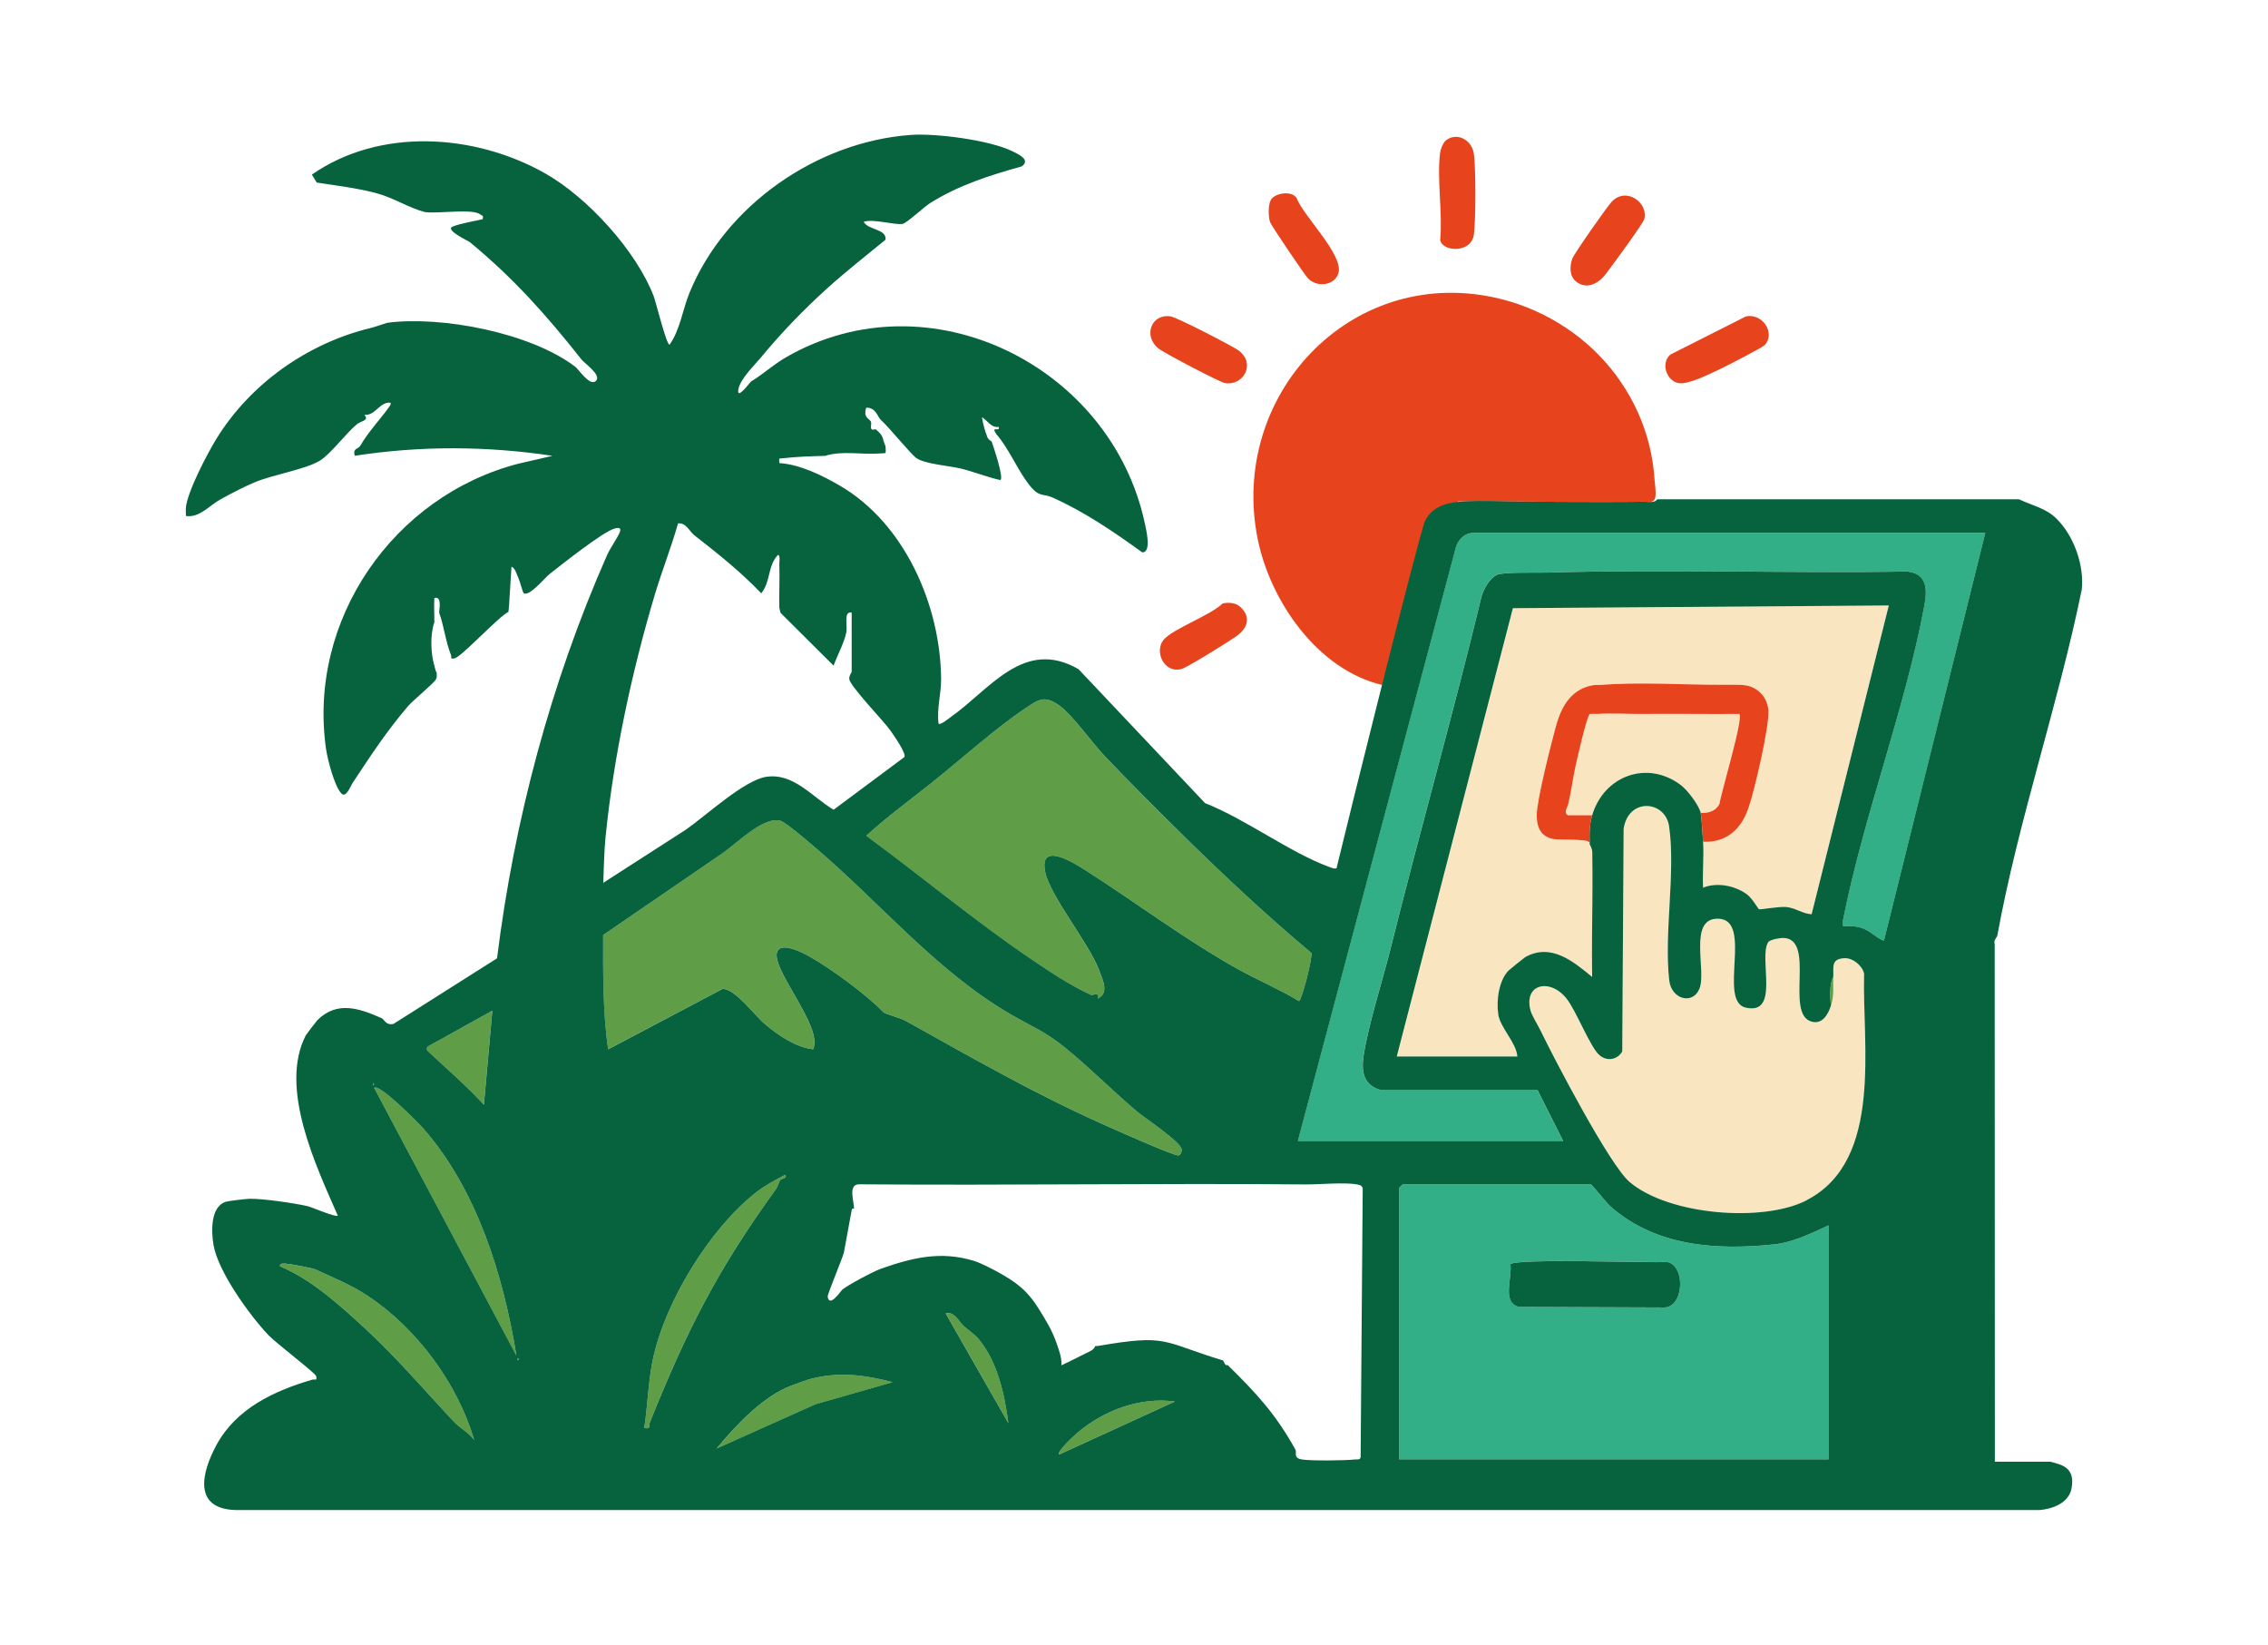 <?xml version="1.0" encoding="UTF-8"?>
<svg id="Capa_1" data-name="Capa 1" xmlns="http://www.w3.org/2000/svg" viewBox="0 0 568.33 412.13">
  <defs>
    <style>
      .cls-1 {
        fill: #e7441e;
      }

      .cls-2 {
        fill: #32af87;
      }

      .cls-3 {
        fill: #06633d;
      }

      .cls-4 {
        fill: #f9e5bf;
      }

      .cls-5 {
        fill: #5f9d46;
      }
    </style>
  </defs>
  <path class="cls-1" d="M346.39,171.63c-16.19-3.8-28.14-21.02-31.26-36.73-7.09-35.61,22.93-68.1,59.19-60.4,11.43,2.43,21.91,8.73,29.3,17.79,3.64,4.47,6.51,9.56,8.4,15,.96,2.77,1.67,5.63,2.12,8.53.23,1.48.39,2.97.48,4.46.08,1.26.44,3.12.17,4.33-.34,1.53-1.6,1.08-2.8,1.09-15.52.16-31.06-.1-46.59-.06-.77,1.2-2.25.9-3.1,1.45-3.51,2.26-4.14,5.55-5.05,9.05-.13.5-1.08.39-1.18.84-2.54,11.53-6.68,23.42-9.68,34.64Z"/>
  <path class="cls-1" d="M437.5,79.27c4.22-.85,7.46,4.23,4.72,7.18-.65.69-9.79,5.36-11.41,6.12-2.44,1.14-7.82,3.89-10.24,3.41-3.07-.61-4.45-5.12-1.97-7.16l18.89-9.54Z"/>
  <path class="cls-1" d="M362.27,35.22c2.8-2.26,6.52-.14,7.04,3.18.53,3.36.53,17.11,0,20.48-.73,4.64-7.88,4.23-8.42,1.25.64-6.84-.85-15.14-.03-21.78.11-.92.73-2.57,1.41-3.12Z"/>
  <path class="cls-1" d="M310.48,87.89c4.26,3.27,1.07,8.87-3.53,8.09-1.33-.23-15.37-7.6-16.72-8.71-3.81-3.14-1.72-8.74,3.12-8,1.53.23,15.61,7.45,17.13,8.62Z"/>
  <path class="cls-1" d="M394.91,70.51c-1.67-1.34-1.57-3.85-.92-5.7.42-1.2,8.74-13.07,9.89-14.28,3.72-3.89,9.34.43,8.12,4.46-.33,1.09-8.41,12.15-9.76,13.85-1.81,2.27-4.7,3.8-7.34,1.67Z"/>
  <path class="cls-1" d="M318.74,49.7c1.25-1.33,4.86-1.97,6.16-.12,1.71,4.6,11.85,14.29,10.49,18.88-.89,2.99-5.26,3.75-7.65,1.25-.9-.94-9.23-13.27-9.49-14.08-.46-1.45-.56-4.81.49-5.93Z"/>
  <path class="cls-1" d="M310.56,151.86c2.87,2.34,2.34,5.24-.47,7.34-1.71,1.28-12.53,8.01-13.99,8.41-4.4,1.23-6.92-4.41-4.53-7.3,2.27-2.74,11.76-6.13,14.78-9.1,1.3-.34,3.15-.22,4.21.65Z"/>
  <path class="cls-2" d="M398.67,296.74c.35.11,3.7,4.47,4.82,5.46,11.33,10.05,26.44,11.11,41.04,9.58,4.9-.51,9.3-2.78,13.67-4.76v58.63s-107.58,0-107.58,0v-67.99c0-.06.84-.91.91-.91h47.14ZM378.48,316.75c.54,3.3-2.23,9.7,2.18,10.68l36.14.14c5.17.24,5.68-10.38,1.07-11.37-4.7.21-38.1-.96-39.39.54Z"/>
  <path class="cls-4" d="M473.31,151.69l-19.34,77.36c-2.34-.13-3.91-1.55-6.34-1.81-1.8-.19-6.56.72-6.87.55-.21-.13-1.71-2.84-3.15-3.84-3.02-2.11-7.4-2.96-10.84-1.55-.19-3.8.24-7.7,0-11.48,5.82.22,9.47-3.07,11.32-8.32,1.49-4.27,5.35-20.67,5.03-24.65-.15-1.85-.97-3.55-2.42-4.73-1.69-1.38-3.31-1.62-5.4-1.62h-3.74c-10.24,0-20.55-.74-30.77.04-.39.03-.82-.05-1.21,0-5.7.8-8.26,5.15-9.67,10.27-1.21,4.4-4.85,18.57-4.83,22.37,0,2.11.43,4.2,2.39,5.32,1.3.74,2.48.75,3.94.76,1.79,0,3.58.04,5.35.21.65.06,1.11.13,1.6.57.02.02.05.04.07.06.05.05.1.1.15.15,1.22,1.39.47,3.94.48,5.55,0,.82,0,1.63,0,2.44s0,1.69,0,2.53c0,1.21-.01,2.42-.02,3.64,0,.43-.01.87-.01,1.29-.02,2.46-.05,4.93-.07,7.39-.02,2.85-.04,5.69,0,8.54,0,.33-.16,1.88.02,2.04-4.68-3.87-10.32-8.58-16.76-4.97-.23.13-3.98,3.16-4.18,3.36-2.46,2.5-3.11,7.62-2.58,10.94.56,3.52,4.52,7.06,4.8,10.61h-30.22l29.1-112.33,94.2-.68Z"/>
  <path class="cls-2" d="M497.48,133.55l-25.39,102.14c-2.27-.82-3.44-2.66-6.03-3.33-1.46-.38-2.76-.37-4.24-.3v-1.49c5.14-26.09,15.54-52.84,20.37-78.77.76-4.05.8-8.12-4.32-8.62-29.75.5-59.81-.62-89.39.26-3.35.1-10.05-.13-12.78.39-2.14.41-4.04,3.8-4.51,5.77-7.09,29.42-15.4,58.54-22.71,87.9-2.03,8.16-5.61,19.17-6.8,27.04-.61,4.05.03,7.42,4.42,8.59h39.18s6.41,12.73,6.41,12.73h-66.48l39.45-148.21c.37-2.09,2.2-4.1,4.36-4.1h128.43Z"/>
  <path class="cls-4" d="M459.41,244.76c.1-2.47-.62-4.5,2.82-4.65,2.09-.09,4.46,1.85,4.91,3.87-.52,17.78,4.87,46.77-14.34,56.72-10.98,5.68-34.68,3.76-44.46-4.57-4.98-4.24-18.81-30.73-22.38-38.06-.66-1.35-2.09-3.6-2.42-4.83-1.83-6.77,4.94-8.22,9.04-3,2.46,3.13,5.89,12.15,8.22,14.14,1.89,1.61,4.45,1.21,5.71-.9l.36-55.85c1.25-7.9,10.46-7.03,11.39-.58,1.68,11.62-1.32,26.8.04,38.64.54,4.71,5.85,6.18,7.55,2.09,1.88-4.51-3-17.87,4.83-17.55,8.69.36-.3,20.69,6.8,22.28,8.67,1.95,3.15-12.37,5.59-16.37.42-.69,3.12-1.13,3.95-1.08,8.01.45.19,19.09,6.93,20.97,2.7.75,4.15-1.76,4.84-3.99.88-2.81.48-4.41.6-7.25Z"/>
  <path class="cls-5" d="M266.96,262.54c6.21,5.03,11.95,10.89,18.09,16.05,1.88,1.58,11.03,7.61,11.08,9.47.01.57-.33,1.32-.83,1.42-1.02.19-16.76-6.84-19.15-7.9-16.95-7.58-33.24-16.92-49.24-25.84-1.15-.64-5.15-1.74-5.48-2.08-4.24-4.4-13.14-10.98-18.81-14.13-1.56-.87-6.36-3.32-7.69-1.46-2.7,3.76,11.52,19.09,8.8,24.82-4.44-.54-8.74-3.51-12.09-6.34-2.59-2.19-7.39-8.81-10.57-8.8l-28.7,15.14c-1.33-9.48-1.27-19.05-1.24-28.61l29.83-20.46c3.69-2.53,10.16-9.19,14.48-8.23,1.37.3,7.36,5.51,8.91,6.82,16.14,13.74,30.11,30.66,48.54,41.51,5.59,3.29,8.7,4.27,14.05,8.61Z"/>
  <path class="cls-5" d="M296.55,209.37c10.31,10.16,20.92,20.04,32.03,29.37.45,1.01-2.44,12.09-3.06,12.08-5.1-3.05-10.68-5.4-15.84-8.31-12.82-7.22-25.14-16.48-37.49-24.35-2.87-1.83-11.77-7.54-10.31.16,1.15,6.05,10.87,17.78,13.48,24.64.98,2.56,2.63,5.86-.29,7.24.27-2.03-1.08-.63-1.82-.97-5.27-2.45-10.26-5.8-15.06-9.05-14.13-9.58-27.37-20.68-41.14-30.77,5.09-4.62,10.64-8.72,16.02-12.98,7.38-5.84,16.26-13.9,23.91-19,3.23-2.15,4.71-3.31,8.43-.68,3.36,2.37,8.27,9.41,11.44,12.73,6.42,6.72,13.07,13.37,19.69,19.89Z"/>
  <path class="cls-4" d="M430.87,201.42c-.88,1.78-2.8,2.4-4.71,2.24-.33-1.82-3.33-5.72-4.88-6.91-8.39-6.43-19.34-2.51-22.32,7.51-2.01,0-4.03,0-6.04,0-1.22-.57-.19-1.92,0-2.71.78-3.15,1.14-6.32,1.81-9.38.41-1.88,2.86-12.73,3.62-13.3.2-.03.42.04.6,0,.33-.08.82.02,1.21,0,3.67-.25,7.75.03,11.48,0,8.05-.07,16.13.05,24.18,0,1.08,1.1-4.56,19.61-4.97,22.54Z"/>
  <path class="cls-5" d="M129.4,339.65l-35.65-67.08c1.28-1.21,11.28,8.98,12.4,10.26,13.5,15.47,20,36.93,23.26,56.82Z"/>
  <path class="cls-5" d="M195.48,295.71c-.4.57-.46,1.42-1.07,2.26-14.72,20.31-22.38,35.53-31.61,58.49-.37.91.35,1.64-1.36,1.32.9-5.79.97-11.67,2.21-17.42,3.11-14.46,14.28-32.56,25.79-41.6,2.25-1.77,4.82-3.13,7.36-4.42.58.87-1.04.98-1.32,1.37Z"/>
  <path class="cls-5" d="M123.36,253.23l-2.11,23.56c-4.32-4.72-9.18-8.87-13.82-13.24-.51-.48-.55-.41-.38-1.25l16.32-9.07Z"/>
  <path class="cls-5" d="M294.41,351.14l-29,13.29c-.69-.68,3.88-4.85,4.55-5.42,6.66-5.67,15.73-9.05,24.46-7.87Z"/>
  <path class="cls-5" d="M241.43,332.19c1.34,1.22,2.75,1.99,4.01,3.55,4.63,5.73,6.31,13.72,7.26,20.84l-15.7-27.5c2.03-.67,3.47,2.24,4.44,3.12Z"/>
  <path class="cls-5" d="M458.8,252.01c-.24-2.15-.37-5.51.6-7.25-.12,2.84.28,4.44-.6,7.25Z"/>
  <path class="cls-5" d="M223.69,346.31l-19.49,5.59-24.62,11.03c4.69-5.7,11.66-13.13,18.7-15.75.86-.32,3.94-1.44,4.47-1.59,7.21-1.99,13.84-1.14,20.93.71Z"/>
  <path class="cls-5" d="M79.08,318.08c4.01,1.85,8.99,3.9,13.05,6.58,12.39,8.18,22.48,21.91,26.71,36.14-1.2-1.74-3.66-3.07-4.94-4.42-7.4-7.89-14.5-16.26-22.56-23.68-6.2-5.71-13.42-12.23-21.16-15.41-.16-1.02,1.47-.66,2.1-.59,1.15.12,6.04,1.04,6.8,1.39Z"/>
  <path class="cls-5" d="M93.45,271.36c.39.2.39.4,0,.6v-.6Z"/>
  <path class="cls-5" d="M129.71,340.26c.39.2.39.4,0,.6v-.6Z"/>
  <path class="cls-3" d="M378.48,316.75c1.29-1.5,34.69-.33,39.39-.54,4.61.99,4.1,11.61-1.07,11.37l-36.14-.14c-4.42-.98-1.64-7.38-2.18-10.68Z"/>
  <path class="cls-3" d="M521.66,147.76c.67-6.12-1.99-13.56-6.35-17.83-2.7-2.66-5.96-3.2-9.37-4.84-30.21-.01-60.45.01-90.66,0-.42.67-1.3.71-2.14.67-.02,0-.04,0-.06,0-.2,0-.39-.02-.57-.03-.18-.01-.34-.02-.49-.02h-.05c-3.76.04-7.53.05-11.3.05-2.58,0-5.16,0-7.74-.02-3.94-.01-7.88-.04-11.82-.06h-.03c-4.77-.02-9.66-.34-14.42-.03-.3.01-.59.04-.88.06-.16.01-.31.03-.47.05-3.44.35-6.56,1.45-8.22,4.78-.67,1.35-5.64,20.7-10.78,41.07-4.8,19.06-9.73,39.02-11.4,45.95-.67.16-1.17-.11-1.77-.33-9.81-3.56-21.08-12.06-31.16-16l-31.71-33.56c-13.75-7.95-22.23,5.14-32.12,12.06-.54.38-2.53,2.05-2.96,1.57-.48-3.78.67-7.47.64-11.2-.15-18.42-9.12-38.95-25.34-48.4-4.46-2.61-10.14-5.37-15.19-5.67-.08-1.4-.21-1.08.9-1.21,3.43-.41,7.13-.5,10.59-.6,4.2-1.37,9.22-.25,13.63-.6,1.86-.15,1.55.3,1.48-1.81-.96-2.28-.33-2.44-2.42-4.23-.1-.08-.9.24-1.11-.08-.29-.43.08-1.43-.13-1.86-.42-.84-1.99-.94-1.17-3.5,2.46-.02,2.81,2.27,3.62,3.02,2.46,2.29,7.46,8.56,8.97,9.63,2.09,1.47,8.24,1.92,11.11,2.61,3.21.77,6.56,2.14,9.82,2.87,1.22.04-1.8-8.88-2.11-9.68-.03-.07-.74-.3-1.05-1.05-.57-1.39-1.14-3.48-1.37-5,1.48.84,2.22,2.67,4.22,2.43.24,1.02-.76.36-1.08.68-.21.21.51,1.07.47,1.12,3.18,3.67,5.31,8.97,8.19,12.66,2.61,3.34,3.41,2.12,5.85,3.21,8.09,3.61,15.36,8.59,22.52,13.76,2.45.03.94-5.87.64-7.3-8.4-39.36-54.01-62.23-89.87-41.6-3.25,1.87-5.64,4.18-8.82,6.1-.18.11-3.64,4.85-3.16,2,.46-2.71,4.05-6.08,5.77-8.16,5.03-6.09,10.58-11.85,16.57-17.26,4.65-4.2,9.7-8.14,14.53-12.11.37-2.76-4.4-2.39-5.46-4.5,2.38-.82,8.17.94,9.83.51,1.07-.28,5.34-4.28,6.9-5.25,7.22-4.48,14.76-6.87,22.89-9.14,2.3-1.68-.91-3.07-2.33-3.78-5.66-2.8-19.19-4.56-25.49-4.1-23.53,1.69-46.44,17.62-55.42,39.47-1.78,4.33-2.36,9.33-5.03,13.09-.81,0-3.38-10.59-3.99-12.2-4.36-11.28-16.48-24.71-27.33-30.81-17.64-9.91-41.34-11.42-58.31.39l1.22,2c5.01.76,10.24,1.38,15.12,2.7,4.14,1.13,8.09,3.69,11.95,4.68,3.01.51,11.95-.96,13.9.6.45.36.88.15.6,1.2-2.18.5-5.49,1.04-7.5,1.83-2.11.83,3.93,3.62,4.24,3.87,10.95,9.01,19.21,18.29,28.07,29.49.75.95,5.05,3.85,3.59,5.31-1.5,1.5-4.27-2.83-5.21-3.55-11.13-8.48-33.44-12.8-47.11-11-.23.03-2.83.99-4.14,1.3-15.83,3.83-30.18,13.98-38.68,27.81-2.21,3.6-7.22,13.12-7.62,17.18-.07.7.02,1.42.01,2.12,3.48.48,5.89-2.69,8.76-4.23,2.61-1.41,5.77-3.1,8.47-4.22,4.66-1.95,12.74-3.21,16.35-5.43,2.68-1.65,6.45-6.75,9.19-9.05,1.25-1.05,3.22-.89,1.95-2.42,2.54.21,3.48-2.57,5.76-3.02,1.43-.29.74.64.24,1.32-2.41,3.29-4.91,5.84-7.01,9.41-.55.94-1.97.6-1.41,2.55,16.4-2.54,33.15-2.47,49.55.01l-8.58,1.98c-31.27,8.11-52.77,39.12-48.17,71.39.36,2.59,2.11,9.44,3.87,11.24,1.17,1.2,2.25-1.83,2.75-2.58,4.3-6.48,8.37-12.8,13.93-19.31,1.28-1.49,6.48-5.72,7.01-6.73.35-.67.11-1.11.19-1.61-.35-.56-.42-1.2-.6-1.81-.91-3.09-1.09-7.71,0-10.88.02-1.98-.13-4.04,0-6.04,1.85-.62,1.29,2.49,1.2,3.62,1.23,3.43,1.61,7.25,2.97,10.64.22.57-.33,1.11.93.82,1.75-.41,10.87-10.32,13.47-11.65l.15-1.62.61-9.67c.91.24,1.4,2.14,1.81,3.02.28.62,1.04,3.45,1.24,3.6,1.4.96,5.23-3.8,6.48-4.78,3.16-2.49,13.27-10.51,16.26-11.4.8-.24,1.81-.35,1.39.79-.52,1.43-2.43,4.05-3.22,5.84-14.11,31.96-23.29,66.52-27.58,101.04l-25.93,16.42c-1.92.47-2.29-1.11-2.99-1.43-5.54-2.43-11.11-4.45-16.12.52-.17.17-2.78,3.58-2.89,3.79-6.78,13.16,2.63,32.83,8.03,45.17-.6.47-6.42-2.11-7.59-2.38-3.47-.79-11.06-1.88-14.47-1.85-.88.01-5.22.53-5.92.73-4.01,1.16-3.71,7.56-3.18,10.79,1.11,6.66,9.04,17.68,13.85,22.72,1.8,1.89,11.69,9.43,11.88,10.19.32,1.31-.39.73-.92.88-9.63,2.8-19.16,7.28-24.08,16.42-3.67,6.81-5.95,15.88,4.72,16.26h452.14c3.27-.25,7.28-1.77,7.99-5.3,1.09-5.43-2.49-6.06-5.29-6.81h-13.9l-.04-129.71c-.37-.83.59-1.75.65-2.04,5.19-28.66,15.3-58.02,21.16-86.72ZM256.99,177.43c3.24-2.15,4.71-3.32,8.43-.68,3.36,2.38,8.27,9.41,11.44,12.73,6.42,6.72,13.07,13.37,19.69,19.89,10.31,10.16,20.91,20.04,32.03,29.37.45,1.01-2.44,12.09-3.07,12.08-5.09-3.06-10.68-5.4-15.84-8.31-12.82-7.22-25.14-16.48-37.48-24.35-2.87-1.83-11.77-7.54-10.31.16,1.15,6.05,10.87,17.77,13.49,24.63.97,2.56,2.63,5.86-.28,7.24.27-2.02-1.08-.62-1.82-.97-5.27-2.44-10.26-5.8-15.06-9.05-14.13-9.58-27.37-20.68-41.14-30.77,5.09-4.62,10.64-8.72,16.02-12.98,7.38-5.84,16.26-13.9,23.91-19ZM151.78,209.4c2.02-19.98,6.52-40.98,12.26-60.26,1.8-6.03,4.15-11.95,5.87-18.01,2.06-.19,2.81,1.98,4.1,2.99,5.83,4.54,11.61,9.15,16.75,14.53,2.43-2.98,1.54-6.9,4.23-9.66.6.36.27,1.72.3,2.41.13,3.61-.09,7.27,0,10.88.18.47.08,1.13.58,1.54l13.02,12.96c.96-2.67,2.58-5.52,3.18-8.3.36-1.69-.76-5.44,1.35-4.99v14.81c0,.21-.63.87-.61,1.76.04,1.74,8.61,10.54,10.26,12.9.77,1.08,4.1,5.8,3.56,6.72l-17.74,13.2c-5.33-3.16-10.01-9.29-16.89-8.25-5.5.83-15.2,9.82-20.13,13.24l-20.7,13.32c.15-3.8.22-8.02.6-11.79ZM107.05,262.3l16.32-9.07-2.11,23.56c-4.32-4.72-9.18-8.87-13.82-13.24-.51-.48-.55-.42-.38-1.25ZM93.45,271.36c.39.2.39.41,0,.6v-.6ZM113.9,356.37c-7.41-7.89-14.51-16.26-22.57-23.67-6.2-5.71-13.41-12.23-21.16-15.42-.16-1.02,1.47-.66,2.1-.59,1.15.12,6.04,1.03,6.8,1.38,4.01,1.85,8.99,3.9,13.04,6.58,12.39,8.19,22.49,21.91,26.72,36.14-1.2-1.74-3.67-3.07-4.94-4.43ZM93.75,272.57c1.27-1.21,11.27,8.97,12.4,10.26,13.5,15.48,20,36.93,23.26,56.81l-35.65-67.07ZM129.71,340.86v-.6c.39.2.39.4,0,.6ZM151.14,234.28l29.83-20.45c3.69-2.53,10.16-9.19,14.48-8.23,1.37.3,7.36,5.51,8.91,6.82,16.14,13.75,30.11,30.67,48.54,41.51,5.59,3.29,8.7,4.27,14.05,8.61,6.21,5.03,11.95,10.89,18.1,16.06,1.88,1.57,11.03,7.61,11.08,9.47.02.57-.33,1.32-.83,1.42-1.02.19-16.76-6.84-19.15-7.91-16.95-7.57-33.24-16.92-49.23-25.83-1.16-.64-5.15-1.74-5.48-2.08-4.24-4.4-13.13-10.98-18.8-14.13-1.56-.87-6.36-3.32-7.69-1.46-2.7,3.76,11.52,19.09,8.8,24.82-4.44-.54-8.74-3.51-12.09-6.33-2.6-2.19-7.39-8.81-10.58-8.81l-28.7,15.15c-1.32-9.48-1.27-19.05-1.24-28.62ZM161.44,357.78c.9-5.78.97-11.66,2.21-17.42,3.12-14.45,14.28-32.56,25.79-41.59,2.25-1.77,4.82-3.13,7.36-4.43.58.88-1.05.98-1.32,1.37-.4.57-.46,1.42-1.07,2.26-14.71,20.31-22.38,35.53-31.6,58.49-.37.92.35,1.64-1.36,1.32ZM204.2,351.89l-24.62,11.03c4.69-5.7,11.66-13.13,18.7-15.74.86-.32,3.94-1.45,4.47-1.59,7.21-1.98,13.84-1.14,20.93.71l-19.49,5.58ZM236.99,329.07c2.03-.67,3.47,2.24,4.44,3.12,1.34,1.22,2.74,1.99,4,3.55,4.62,5.72,6.31,13.71,7.26,20.84l-15.71-27.5ZM265.4,364.43c-.69-.68,3.89-4.85,4.55-5.41,6.66-5.67,15.73-9.06,24.46-7.87l-29.01,13.29ZM340.95,365.04c-.07.83-.89.56-1.48.63-2.27.28-11.26.37-13.33-.02-2.14-.4-1.13-1.73-1.51-2.42-4.86-8.82-9.84-14.22-16.92-21.15-.35-.34-.38.66-1.21-1.21-15.55-4.72-13.65-6.69-31.43-3.63-.19.04-.41-.03-.6,0-.4,1-1.32,1.31-2.19,1.74-2.09,1.04-4.17,2.09-6.27,3.1.05-1.92-.59-3.67-1.21-5.44-1.2-3.44-2.53-5.48-4.24-8.3-3.02-4.98-5.83-7.08-10.87-9.83-1.23-.67-4.04-2.11-5.57-2.58-8.34-2.58-15.54-.82-23.44,1.98-2.03.73-7.99,3.94-9.61,5.2-.28.22-3.26,4.72-3.66,1.76-.08-.58,3.56-9.26,4.06-11.03l1.97-10.73c.1-.3.31-.34.59-.31-.05-1.95-1.65-6.27,1.48-6.07,37.18.31,74.38-.31,111.54.03,3.61.03,9.84-.59,13,0,.69.13,1.22.21,1.43.99l-.52,67.3ZM350.62,365.64v-67.99c0-.07.84-.91.91-.91h47.14c.35.11,3.71,4.46,4.82,5.46,11.33,10.05,26.44,11.11,41.04,9.58,4.89-.51,9.3-2.78,13.67-4.76v58.62s-107.58,0-107.58,0ZM452.79,300.7c-10.97,5.68-34.68,3.76-44.45-4.57-4.99-4.24-18.82-30.73-22.38-38.07-.66-1.36-2.09-3.6-2.42-4.83-1.83-6.77,4.94-8.23,9.04-3,2.46,3.13,5.89,12.15,8.22,14.14,1.89,1.61,4.45,1.2,5.71-.9l.35-55.85c1.25-7.91,10.46-7.03,11.39-.59,1.68,11.62-1.32,26.79.04,38.63.54,4.71,5.86,6.18,7.56,2.09,1.88-4.51-3-17.88,4.83-17.56,8.68.36-.3,20.69,6.79,22.28,8.68,1.94,3.15-12.38,5.6-16.38.42-.69,3.12-1.13,3.95-1.08,8.01.45.19,19.09,6.93,20.96,2.69.76,4.14-1.76,4.85-3.99-.25-2.14-.38-5.51.6-7.25.1-2.47-.62-4.5,2.81-4.65,2.09-.1,4.46,1.85,4.91,3.87-.51,17.79,4.87,46.77-14.34,56.72ZM375.43,254.1c.56,3.52,4.52,7.06,4.8,10.61h-30.22l29.1-112.33,94.2-.68-19.34,77.36c-2.34-.13-3.91-1.55-6.34-1.81-1.8-.19-6.56.72-6.87.55-.21-.13-1.71-2.84-3.15-3.84-3.02-2.11-7.4-2.96-10.84-1.55-.19-3.8.24-7.7,0-11.48-.11-1.77-.32-5.66-.6-7.25-.33-1.82-3.33-5.72-4.88-6.91-8.39-6.43-19.34-2.51-22.32,7.51-.71,2.37-.68,4.45-.62,6.85,0,.13,0,.27.01.4,0,.1.64.95.65,2.04.03,1.92.04,3.84.04,5.77,0,.84,0,1.69,0,2.53,0,1.21-.01,2.42-.02,3.64,0,.43-.01.87-.01,1.29-.02,2.46-.05,4.93-.07,7.39-.02,2.85-.04,5.69,0,8.54,0,.68.01,1.36.02,2.04-4.68-3.87-10.32-8.58-16.76-4.97-.23.13-3.98,3.16-4.18,3.36-2.46,2.5-3.11,7.62-2.58,10.94ZM472.1,235.69c-2.27-.82-3.44-2.66-6.03-3.33-1.46-.38-2.76-.37-4.24-.3v-1.49c5.14-26.09,15.54-52.84,20.37-78.76.76-4.05.8-8.12-4.31-8.62-29.75.5-59.81-.62-89.39.26-3.35.1-10.05-.13-12.78.39-2.14.41-4.04,3.8-4.51,5.77-7.09,29.41-15.4,58.54-22.71,87.9-2.03,8.16-5.61,19.17-6.8,27.04-.61,4.05.03,7.42,4.42,8.58h39.18s6.41,12.73,6.41,12.73h-66.48l39.46-148.22c.37-2.09,2.2-4.1,4.36-4.1h128.43l-25.39,102.14Z"/>
  <path class="cls-1" d="M438.09,202.59c-1.85,5.25-5.5,8.55-11.32,8.32-.11-1.77-.32-5.66-.6-7.25,1.91.16,3.82-.47,4.71-2.24.41-2.92,6.05-21.44,4.97-22.54-8.05.05-16.13-.07-24.18,0-3.73.03-7.81-.25-11.48,0-.39.02-.88-.08-1.21,0-.19.04-.41-.03-.6,0-.76.57-3.22,11.42-3.62,13.3-.67,3.06-1.03,6.23-1.81,9.38-.2.79-1.23,2.14,0,2.71,2.01,0,4.04,0,6.04,0-.71,2.37-.68,4.45-.62,6.85-.48-.44-.94-.51-1.6-.57-1.78-.17-3.56-.2-5.35-.21-1.46,0-2.64-.02-3.94-.76-1.96-1.12-2.38-3.22-2.39-5.32-.01-3.79,3.62-17.96,4.83-22.37,1.41-5.12,3.97-9.47,9.67-10.27.39-.05.82.03,1.21,0,10.22-.78,20.53-.04,30.77-.04h3.74c2.09,0,3.71.24,5.4,1.62,1.45,1.19,2.27,2.88,2.42,4.73.33,3.97-3.53,20.38-5.03,24.65Z"/>
</svg>